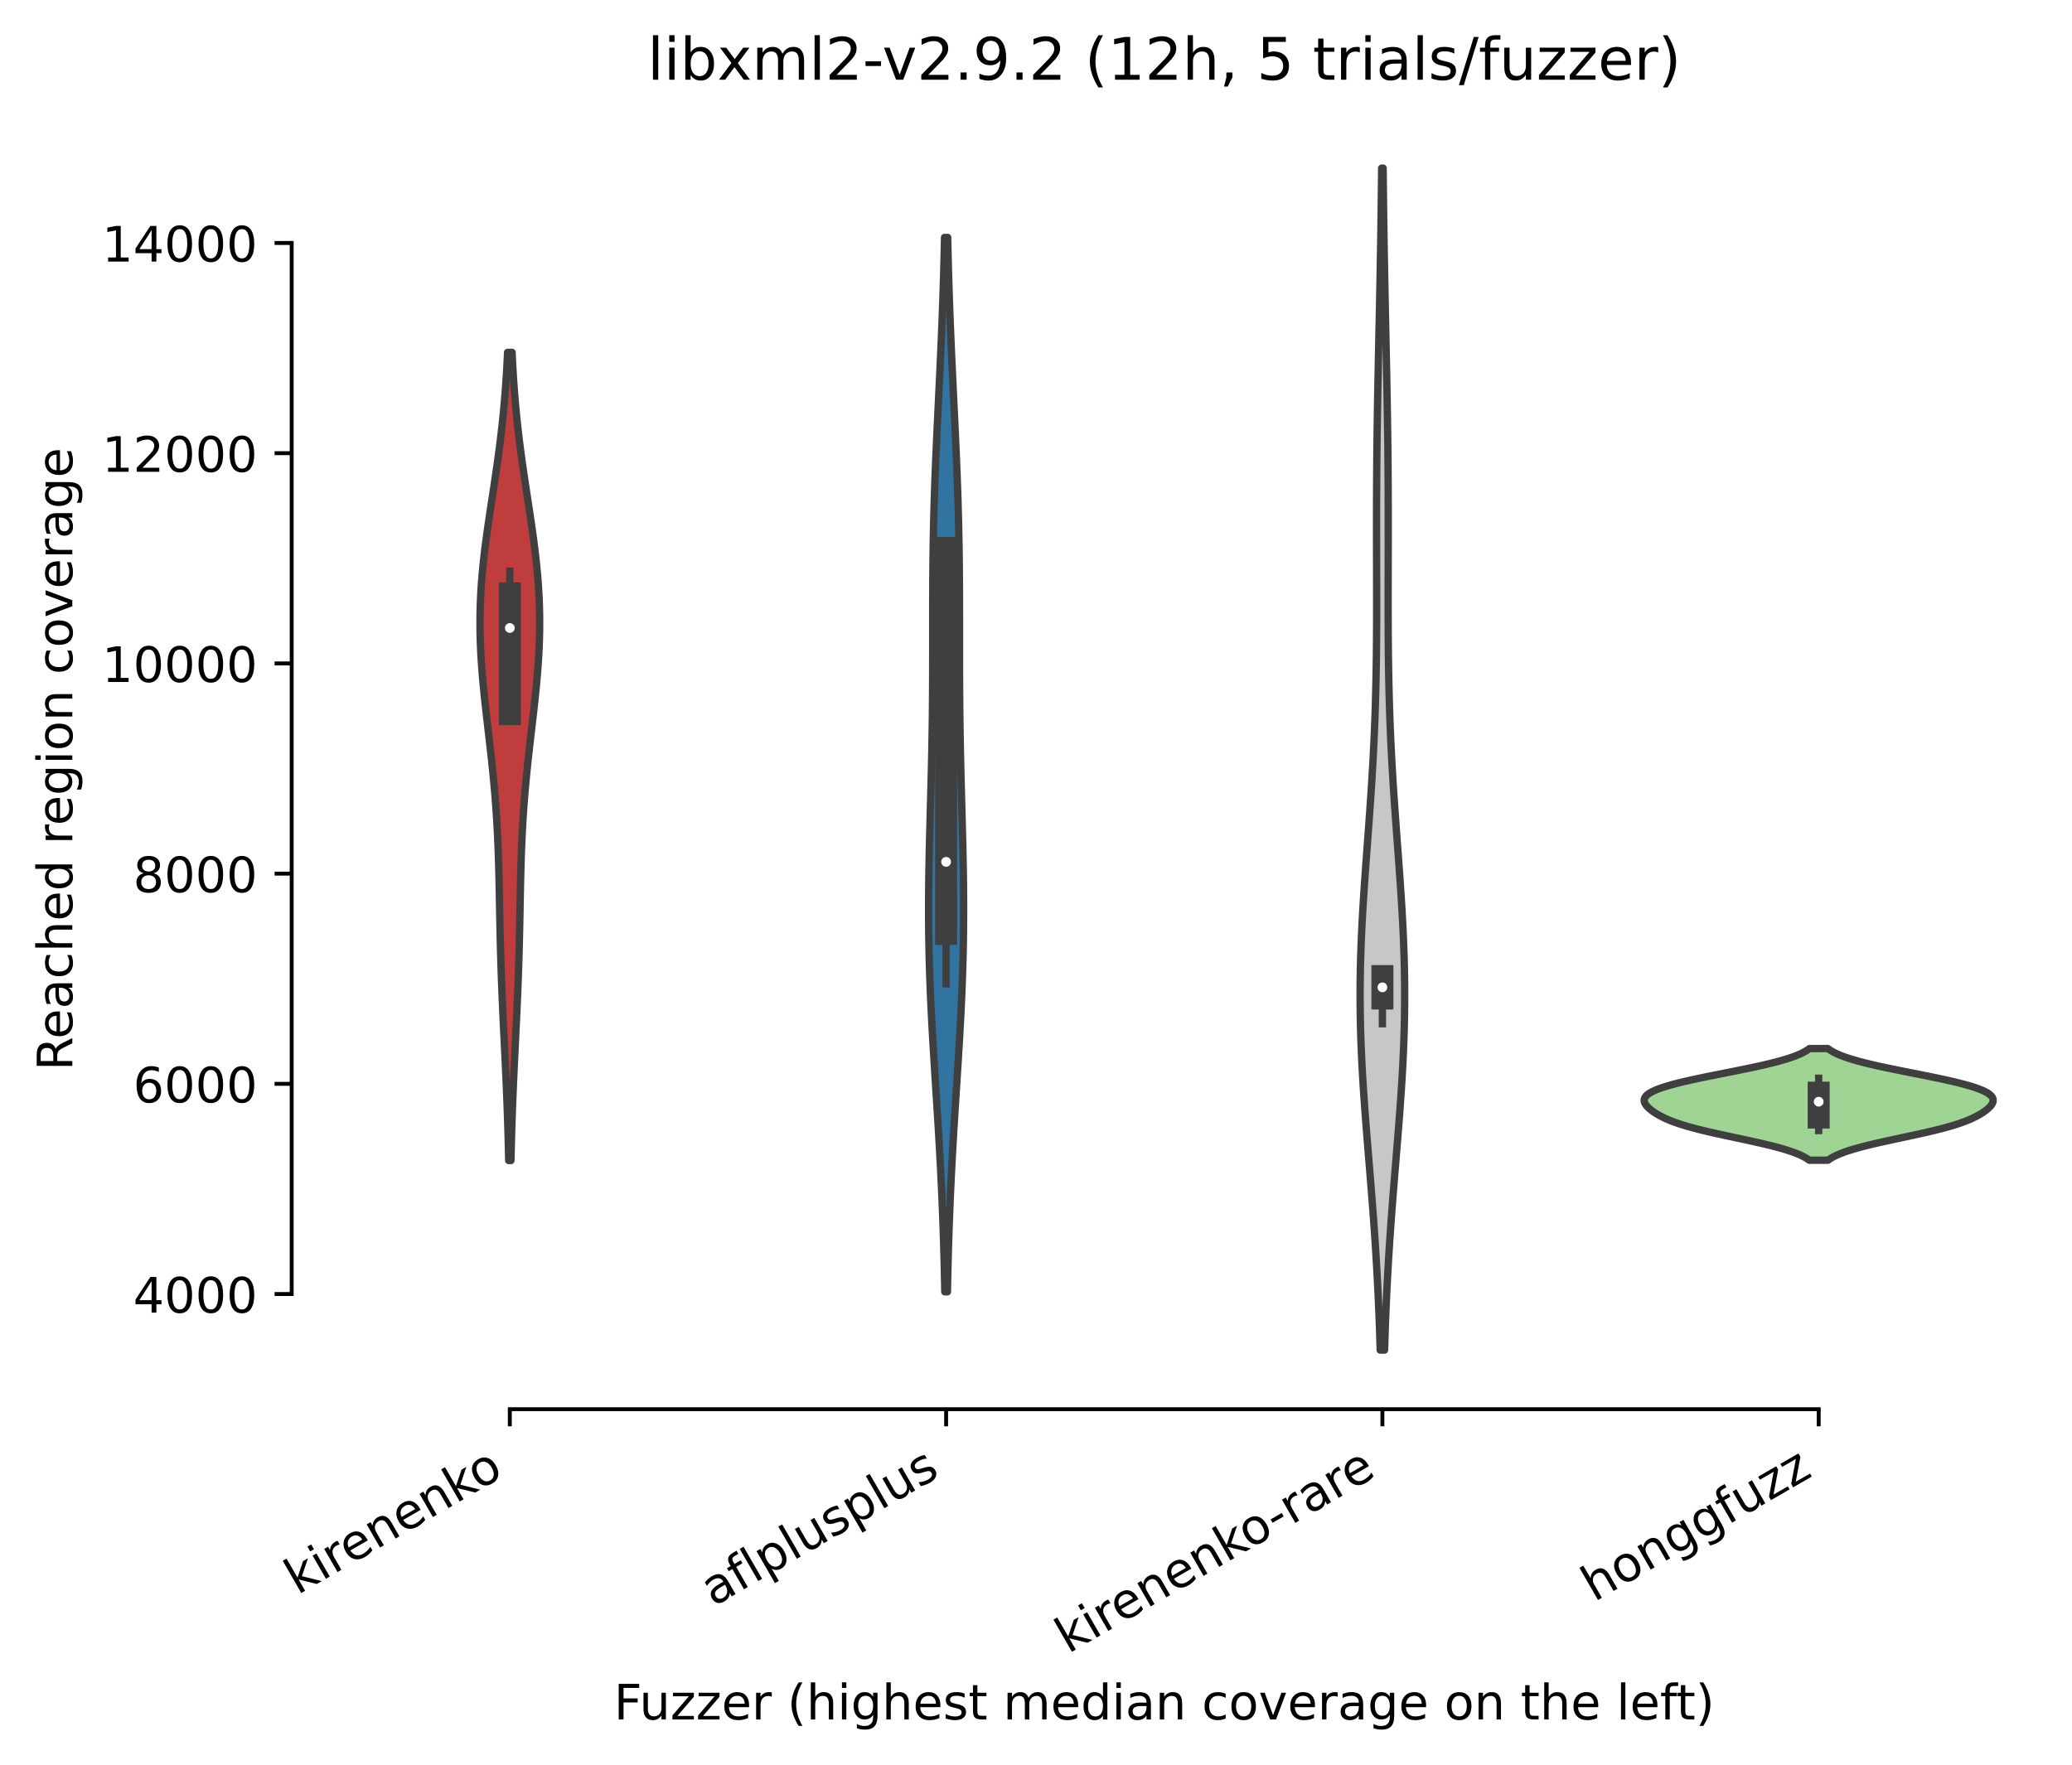 <?xml version="1.0" encoding="utf-8" standalone="no"?>
<!DOCTYPE svg PUBLIC "-//W3C//DTD SVG 1.1//EN"
  "http://www.w3.org/Graphics/SVG/1.1/DTD/svg11.dtd">
<!-- Created with matplotlib (https://matplotlib.org/) -->
<svg height="361.218pt" version="1.1" viewBox="0 0 424.011 361.218" width="424.011pt" xmlns="http://www.w3.org/2000/svg" xmlns:xlink="http://www.w3.org/1999/xlink">
 <defs>
  <style type="text/css">*{stroke-linecap:butt;stroke-linejoin:round;}</style>
 </defs>
 <g id="figure_1">
  <g id="patch_1">
   <path d="M 0 361.218 
L 424.011 361.218 
L 424.011 0 
L 0 0 
z
" style="fill:#ffffff;"/>
  </g>
  <g id="axes_1">
   <g id="patch_2">
    <path d="M 59.691 288.43 
L 416.811 288.43 
L 416.811 22.318 
L 59.691 22.318 
z
" style="fill:#ffffff;"/>
   </g>
   <g id="PolyCollection_1">
    <defs>
     <path d="M 104.562 -123.687 
L 104.099 -123.687 
L 104.063 -125.357 
L 104.022 -127.028 
L 103.977 -128.699 
L 103.928 -130.37 
L 103.874 -132.041 
L 103.817 -133.712 
L 103.755 -135.382 
L 103.689 -137.053 
L 103.619 -138.724 
L 103.546 -140.395 
L 103.47 -142.066 
L 103.392 -143.736 
L 103.312 -145.407 
L 103.231 -147.078 
L 103.149 -148.749 
L 103.068 -150.42 
L 102.988 -152.091 
L 102.91 -153.761 
L 102.834 -155.432 
L 102.761 -157.103 
L 102.693 -158.774 
L 102.628 -160.445 
L 102.568 -162.116 
L 102.513 -163.786 
L 102.462 -165.457 
L 102.416 -167.128 
L 102.374 -168.799 
L 102.336 -170.47 
L 102.301 -172.14 
L 102.269 -173.811 
L 102.237 -175.482 
L 102.206 -177.153 
L 102.173 -178.824 
L 102.138 -180.495 
L 102.099 -182.165 
L 102.055 -183.836 
L 102.005 -185.507 
L 101.946 -187.178 
L 101.879 -188.849 
L 101.802 -190.52 
L 101.715 -192.19 
L 101.616 -193.861 
L 101.505 -195.532 
L 101.382 -197.203 
L 101.247 -198.874 
L 101.101 -200.544 
L 100.944 -202.215 
L 100.777 -203.886 
L 100.601 -205.557 
L 100.418 -207.228 
L 100.229 -208.899 
L 100.037 -210.569 
L 99.843 -212.24 
L 99.649 -213.911 
L 99.458 -215.582 
L 99.272 -217.253 
L 99.094 -218.924 
L 98.927 -220.594 
L 98.772 -222.265 
L 98.632 -223.936 
L 98.51 -225.607 
L 98.407 -227.278 
L 98.325 -228.948 
L 98.266 -230.619 
L 98.232 -232.29 
L 98.222 -233.961 
L 98.238 -235.632 
L 98.279 -237.303 
L 98.347 -238.973 
L 98.439 -240.644 
L 98.556 -242.315 
L 98.696 -243.986 
L 98.858 -245.657 
L 99.039 -247.328 
L 99.239 -248.998 
L 99.453 -250.669 
L 99.681 -252.34 
L 99.919 -254.011 
L 100.165 -255.682 
L 100.417 -257.352 
L 100.671 -259.023 
L 100.925 -260.694 
L 101.177 -262.365 
L 101.425 -264.036 
L 101.667 -265.707 
L 101.901 -267.377 
L 102.126 -269.048 
L 102.34 -270.719 
L 102.542 -272.39 
L 102.732 -274.061 
L 102.909 -275.731 
L 103.073 -277.402 
L 103.224 -279.073 
L 103.362 -280.744 
L 103.487 -282.415 
L 103.599 -284.086 
L 103.7 -285.756 
L 103.79 -287.427 
L 103.87 -289.098 
L 104.792 -289.098 
L 104.792 -289.098 
L 104.871 -287.427 
L 104.961 -285.756 
L 105.062 -284.086 
L 105.175 -282.415 
L 105.3 -280.744 
L 105.437 -279.073 
L 105.588 -277.402 
L 105.752 -275.731 
L 105.929 -274.061 
L 106.119 -272.39 
L 106.321 -270.719 
L 106.535 -269.048 
L 106.76 -267.377 
L 106.994 -265.707 
L 107.236 -264.036 
L 107.484 -262.365 
L 107.736 -260.694 
L 107.991 -259.023 
L 108.245 -257.352 
L 108.496 -255.682 
L 108.742 -254.011 
L 108.98 -252.34 
L 109.208 -250.669 
L 109.423 -248.998 
L 109.622 -247.328 
L 109.803 -245.657 
L 109.965 -243.986 
L 110.105 -242.315 
L 110.222 -240.644 
L 110.315 -238.973 
L 110.382 -237.303 
L 110.424 -235.632 
L 110.439 -233.961 
L 110.43 -232.29 
L 110.395 -230.619 
L 110.336 -228.948 
L 110.254 -227.278 
L 110.151 -225.607 
L 110.029 -223.936 
L 109.889 -222.265 
L 109.735 -220.594 
L 109.567 -218.924 
L 109.389 -217.253 
L 109.204 -215.582 
L 109.013 -213.911 
L 108.819 -212.24 
L 108.624 -210.569 
L 108.432 -208.899 
L 108.243 -207.228 
L 108.06 -205.557 
L 107.884 -203.886 
L 107.717 -202.215 
L 107.56 -200.544 
L 107.414 -198.874 
L 107.279 -197.203 
L 107.157 -195.532 
L 107.046 -193.861 
L 106.947 -192.19 
L 106.859 -190.52 
L 106.782 -188.849 
L 106.715 -187.178 
L 106.657 -185.507 
L 106.606 -183.836 
L 106.562 -182.165 
L 106.523 -180.495 
L 106.488 -178.824 
L 106.456 -177.153 
L 106.424 -175.482 
L 106.393 -173.811 
L 106.36 -172.14 
L 106.325 -170.47 
L 106.287 -168.799 
L 106.245 -167.128 
L 106.199 -165.457 
L 106.148 -163.786 
L 106.093 -162.116 
L 106.033 -160.445 
L 105.969 -158.774 
L 105.9 -157.103 
L 105.827 -155.432 
L 105.752 -153.761 
L 105.673 -152.091 
L 105.593 -150.42 
L 105.512 -148.749 
L 105.431 -147.078 
L 105.35 -145.407 
L 105.27 -143.736 
L 105.191 -142.066 
L 105.115 -140.395 
L 105.042 -138.724 
L 104.973 -137.053 
L 104.907 -135.382 
L 104.845 -133.712 
L 104.787 -132.041 
L 104.733 -130.37 
L 104.684 -128.699 
L 104.639 -127.028 
L 104.599 -125.357 
L 104.562 -123.687 
z
" id="m1c84ab64e0" style="stroke:#3f3f3f;stroke-width:1.5;"/>
    </defs>
    <g clip-path="url(#pfb74b20926)">
     <use style="fill:#c03d3e;stroke:#3f3f3f;stroke-width:1.5;" x="0" xlink:href="#m1c84ab64e0" y="361.218"/>
    </g>
   </g>
   <g id="PolyCollection_2">
    <defs>
     <path d="M 193.881 -96.808 
L 193.34 -96.808 
L 193.297 -98.988 
L 193.249 -101.168 
L 193.195 -103.348 
L 193.135 -105.528 
L 193.069 -107.708 
L 192.997 -109.888 
L 192.918 -112.068 
L 192.832 -114.248 
L 192.74 -116.428 
L 192.641 -118.607 
L 192.535 -120.787 
L 192.424 -122.967 
L 192.306 -125.147 
L 192.183 -127.327 
L 192.055 -129.507 
L 191.923 -131.687 
L 191.788 -133.867 
L 191.65 -136.047 
L 191.511 -138.227 
L 191.372 -140.407 
L 191.234 -142.587 
L 191.098 -144.767 
L 190.966 -146.946 
L 190.838 -149.126 
L 190.716 -151.306 
L 190.601 -153.486 
L 190.495 -155.666 
L 190.397 -157.846 
L 190.31 -160.026 
L 190.234 -162.206 
L 190.169 -164.386 
L 190.116 -166.566 
L 190.075 -168.746 
L 190.046 -170.926 
L 190.03 -173.105 
L 190.025 -175.285 
L 190.031 -177.465 
L 190.048 -179.645 
L 190.075 -181.825 
L 190.11 -184.005 
L 190.152 -186.185 
L 190.2 -188.365 
L 190.253 -190.545 
L 190.31 -192.725 
L 190.368 -194.905 
L 190.427 -197.085 
L 190.485 -199.265 
L 190.542 -201.444 
L 190.596 -203.624 
L 190.646 -205.804 
L 190.691 -207.984 
L 190.731 -210.164 
L 190.766 -212.344 
L 190.795 -214.524 
L 190.818 -216.704 
L 190.836 -218.884 
L 190.849 -221.064 
L 190.857 -223.244 
L 190.862 -225.424 
L 190.864 -227.603 
L 190.865 -229.783 
L 190.864 -231.963 
L 190.864 -234.143 
L 190.866 -236.323 
L 190.87 -238.503 
L 190.878 -240.683 
L 190.89 -242.863 
L 190.908 -245.043 
L 190.932 -247.223 
L 190.963 -249.403 
L 191.002 -251.583 
L 191.047 -253.763 
L 191.101 -255.942 
L 191.162 -258.122 
L 191.231 -260.302 
L 191.306 -262.482 
L 191.388 -264.662 
L 191.476 -266.842 
L 191.569 -269.022 
L 191.666 -271.202 
L 191.767 -273.382 
L 191.87 -275.562 
L 191.974 -277.742 
L 192.079 -279.922 
L 192.184 -282.101 
L 192.288 -284.281 
L 192.39 -286.461 
L 192.489 -288.641 
L 192.585 -290.821 
L 192.677 -293.001 
L 192.765 -295.181 
L 192.848 -297.361 
L 192.926 -299.541 
L 193 -301.721 
L 193.067 -303.901 
L 193.13 -306.081 
L 193.187 -308.261 
L 193.24 -310.44 
L 193.287 -312.62 
L 193.934 -312.62 
L 193.934 -312.62 
L 193.982 -310.44 
L 194.034 -308.261 
L 194.091 -306.081 
L 194.154 -303.901 
L 194.222 -301.721 
L 194.295 -299.541 
L 194.373 -297.361 
L 194.456 -295.181 
L 194.544 -293.001 
L 194.636 -290.821 
L 194.732 -288.641 
L 194.831 -286.461 
L 194.933 -284.281 
L 195.037 -282.101 
L 195.142 -279.922 
L 195.247 -277.742 
L 195.352 -275.562 
L 195.455 -273.382 
L 195.555 -271.202 
L 195.652 -269.022 
L 195.745 -266.842 
L 195.833 -264.662 
L 195.915 -262.482 
L 195.991 -260.302 
L 196.059 -258.122 
L 196.12 -255.942 
L 196.174 -253.763 
L 196.22 -251.583 
L 196.258 -249.403 
L 196.289 -247.223 
L 196.313 -245.043 
L 196.331 -242.863 
L 196.344 -240.683 
L 196.351 -238.503 
L 196.356 -236.323 
L 196.357 -234.143 
L 196.357 -231.963 
L 196.357 -229.783 
L 196.357 -227.603 
L 196.359 -225.424 
L 196.364 -223.244 
L 196.372 -221.064 
L 196.385 -218.884 
L 196.403 -216.704 
L 196.426 -214.524 
L 196.455 -212.344 
L 196.49 -210.164 
L 196.53 -207.984 
L 196.576 -205.804 
L 196.625 -203.624 
L 196.679 -201.444 
L 196.736 -199.265 
L 196.794 -197.085 
L 196.853 -194.905 
L 196.912 -192.725 
L 196.968 -190.545 
L 197.021 -188.365 
L 197.069 -186.185 
L 197.112 -184.005 
L 197.147 -181.825 
L 197.173 -179.645 
L 197.19 -177.465 
L 197.196 -175.285 
L 197.191 -173.105 
L 197.175 -170.926 
L 197.146 -168.746 
L 197.106 -166.566 
L 197.053 -164.386 
L 196.988 -162.206 
L 196.911 -160.026 
L 196.824 -157.846 
L 196.727 -155.666 
L 196.62 -153.486 
L 196.505 -151.306 
L 196.383 -149.126 
L 196.255 -146.946 
L 196.123 -144.767 
L 195.987 -142.587 
L 195.849 -140.407 
L 195.71 -138.227 
L 195.571 -136.047 
L 195.433 -133.867 
L 195.298 -131.687 
L 195.166 -129.507 
L 195.038 -127.327 
L 194.915 -125.147 
L 194.798 -122.967 
L 194.686 -120.787 
L 194.58 -118.607 
L 194.481 -116.428 
L 194.389 -114.248 
L 194.303 -112.068 
L 194.224 -109.888 
L 194.152 -107.708 
L 194.086 -105.528 
L 194.026 -103.348 
L 193.972 -101.168 
L 193.924 -98.988 
L 193.881 -96.808 
z
" id="md730120c28" style="stroke:#3f3f3f;stroke-width:1.5;"/>
    </defs>
    <g clip-path="url(#pfb74b20926)">
     <use style="fill:#3274a1;stroke:#3f3f3f;stroke-width:1.5;" x="0" xlink:href="#md730120c28" y="361.218"/>
    </g>
   </g>
   <g id="PolyCollection_3">
    <defs>
     <path d="M 283.338 -84.884 
L 282.444 -84.884 
L 282.369 -87.327 
L 282.286 -89.771 
L 282.192 -92.215 
L 282.089 -94.658 
L 281.975 -97.102 
L 281.85 -99.546 
L 281.715 -101.989 
L 281.569 -104.433 
L 281.413 -106.876 
L 281.247 -109.32 
L 281.072 -111.764 
L 280.889 -114.207 
L 280.699 -116.651 
L 280.504 -119.095 
L 280.305 -121.538 
L 280.104 -123.982 
L 279.904 -126.426 
L 279.706 -128.869 
L 279.513 -131.313 
L 279.326 -133.756 
L 279.15 -136.2 
L 278.985 -138.644 
L 278.835 -141.087 
L 278.701 -143.531 
L 278.585 -145.975 
L 278.489 -148.418 
L 278.414 -150.862 
L 278.362 -153.306 
L 278.333 -155.749 
L 278.328 -158.193 
L 278.346 -160.636 
L 278.388 -163.08 
L 278.451 -165.524 
L 278.536 -167.967 
L 278.641 -170.411 
L 278.763 -172.855 
L 278.901 -175.298 
L 279.053 -177.742 
L 279.216 -180.186 
L 279.387 -182.629 
L 279.564 -185.073 
L 279.745 -187.516 
L 279.927 -189.96 
L 280.107 -192.404 
L 280.283 -194.847 
L 280.454 -197.291 
L 280.617 -199.735 
L 280.771 -202.178 
L 280.914 -204.622 
L 281.046 -207.066 
L 281.166 -209.509 
L 281.273 -211.953 
L 281.367 -214.396 
L 281.448 -216.84 
L 281.517 -219.284 
L 281.574 -221.727 
L 281.62 -224.171 
L 281.655 -226.615 
L 281.681 -229.058 
L 281.699 -231.502 
L 281.71 -233.946 
L 281.715 -236.389 
L 281.715 -238.833 
L 281.713 -241.276 
L 281.708 -243.72 
L 281.703 -246.164 
L 281.697 -248.607 
L 281.694 -251.051 
L 281.692 -253.495 
L 281.693 -255.938 
L 281.698 -258.382 
L 281.707 -260.826 
L 281.72 -263.269 
L 281.737 -265.713 
L 281.76 -268.156 
L 281.787 -270.6 
L 281.818 -273.044 
L 281.853 -275.487 
L 281.892 -277.931 
L 281.934 -280.375 
L 281.98 -282.818 
L 282.027 -285.262 
L 282.076 -287.706 
L 282.127 -290.149 
L 282.178 -292.593 
L 282.229 -295.036 
L 282.28 -297.48 
L 282.33 -299.924 
L 282.378 -302.367 
L 282.425 -304.811 
L 282.469 -307.255 
L 282.512 -309.698 
L 282.552 -312.142 
L 282.589 -314.586 
L 282.624 -317.029 
L 282.656 -319.473 
L 282.685 -321.916 
L 282.712 -324.36 
L 282.736 -326.804 
L 283.046 -326.804 
L 283.046 -326.804 
L 283.07 -324.36 
L 283.096 -321.916 
L 283.125 -319.473 
L 283.157 -317.029 
L 283.192 -314.586 
L 283.229 -312.142 
L 283.269 -309.698 
L 283.312 -307.255 
L 283.356 -304.811 
L 283.403 -302.367 
L 283.452 -299.924 
L 283.501 -297.48 
L 283.552 -295.036 
L 283.603 -292.593 
L 283.654 -290.149 
L 283.705 -287.706 
L 283.754 -285.262 
L 283.802 -282.818 
L 283.847 -280.375 
L 283.889 -277.931 
L 283.928 -275.487 
L 283.964 -273.044 
L 283.995 -270.6 
L 284.022 -268.156 
L 284.044 -265.713 
L 284.061 -263.269 
L 284.075 -260.826 
L 284.083 -258.382 
L 284.088 -255.938 
L 284.089 -253.495 
L 284.088 -251.051 
L 284.084 -248.607 
L 284.079 -246.164 
L 284.073 -243.72 
L 284.069 -241.276 
L 284.066 -238.833 
L 284.067 -236.389 
L 284.072 -233.946 
L 284.083 -231.502 
L 284.1 -229.058 
L 284.126 -226.615 
L 284.162 -224.171 
L 284.207 -221.727 
L 284.264 -219.284 
L 284.333 -216.84 
L 284.414 -214.396 
L 284.508 -211.953 
L 284.615 -209.509 
L 284.735 -207.066 
L 284.867 -204.622 
L 285.01 -202.178 
L 285.164 -199.735 
L 285.327 -197.291 
L 285.498 -194.847 
L 285.675 -192.404 
L 285.855 -189.96 
L 286.036 -187.516 
L 286.217 -185.073 
L 286.394 -182.629 
L 286.566 -180.186 
L 286.728 -177.742 
L 286.88 -175.298 
L 287.018 -172.855 
L 287.141 -170.411 
L 287.245 -167.967 
L 287.33 -165.524 
L 287.394 -163.08 
L 287.435 -160.636 
L 287.453 -158.193 
L 287.448 -155.749 
L 287.419 -153.306 
L 287.367 -150.862 
L 287.292 -148.418 
L 287.197 -145.975 
L 287.081 -143.531 
L 286.946 -141.087 
L 286.796 -138.644 
L 286.631 -136.2 
L 286.455 -133.756 
L 286.269 -131.313 
L 286.076 -128.869 
L 285.878 -126.426 
L 285.677 -123.982 
L 285.476 -121.538 
L 285.278 -119.095 
L 285.082 -116.651 
L 284.893 -114.207 
L 284.71 -111.764 
L 284.535 -109.32 
L 284.369 -106.876 
L 284.212 -104.433 
L 284.066 -101.989 
L 283.931 -99.546 
L 283.806 -97.102 
L 283.692 -94.658 
L 283.589 -92.215 
L 283.496 -89.771 
L 283.412 -87.327 
L 283.338 -84.884 
z
" id="m79fd794a35" style="stroke:#3f3f3f;stroke-width:1.5;"/>
    </defs>
    <g clip-path="url(#pfb74b20926)">
     <use style="fill:#c7c7c7;stroke:#3f3f3f;stroke-width:1.5;" x="0" xlink:href="#m79fd794a35" y="361.218"/>
    </g>
   </g>
   <g id="PolyCollection_4">
    <defs>
     <path d="M 374.082 -123.743 
L 370.259 -123.743 
L 369.935 -123.974 
L 369.569 -124.204 
L 369.16 -124.435 
L 368.704 -124.666 
L 368.199 -124.897 
L 367.644 -125.128 
L 367.037 -125.359 
L 366.379 -125.59 
L 365.668 -125.821 
L 364.906 -126.052 
L 364.094 -126.283 
L 363.234 -126.514 
L 362.329 -126.745 
L 361.383 -126.976 
L 360.4 -127.207 
L 359.386 -127.437 
L 358.346 -127.668 
L 357.286 -127.899 
L 356.212 -128.13 
L 355.132 -128.361 
L 354.052 -128.592 
L 352.979 -128.823 
L 351.92 -129.054 
L 350.881 -129.285 
L 349.867 -129.516 
L 348.884 -129.747 
L 347.936 -129.978 
L 347.027 -130.209 
L 346.16 -130.44 
L 345.337 -130.671 
L 344.559 -130.901 
L 343.826 -131.132 
L 343.139 -131.363 
L 342.495 -131.594 
L 341.894 -131.825 
L 341.333 -132.056 
L 340.81 -132.287 
L 340.323 -132.518 
L 339.869 -132.749 
L 339.445 -132.98 
L 339.05 -133.211 
L 338.682 -133.442 
L 338.339 -133.673 
L 338.021 -133.904 
L 337.728 -134.135 
L 337.46 -134.365 
L 337.219 -134.596 
L 337.006 -134.827 
L 336.823 -135.058 
L 336.674 -135.289 
L 336.561 -135.52 
L 336.488 -135.751 
L 336.459 -135.982 
L 336.476 -136.213 
L 336.545 -136.444 
L 336.668 -136.675 
L 336.848 -136.906 
L 337.088 -137.137 
L 337.39 -137.368 
L 337.757 -137.598 
L 338.189 -137.829 
L 338.687 -138.06 
L 339.252 -138.291 
L 339.882 -138.522 
L 340.576 -138.753 
L 341.333 -138.984 
L 342.15 -139.215 
L 343.023 -139.446 
L 343.949 -139.677 
L 344.924 -139.908 
L 345.943 -140.139 
L 347.001 -140.37 
L 348.092 -140.601 
L 349.209 -140.832 
L 350.348 -141.062 
L 351.501 -141.293 
L 352.663 -141.524 
L 353.825 -141.755 
L 354.982 -141.986 
L 356.128 -142.217 
L 357.255 -142.448 
L 358.359 -142.679 
L 359.433 -142.91 
L 360.472 -143.141 
L 361.473 -143.372 
L 362.43 -143.603 
L 363.341 -143.834 
L 364.203 -144.065 
L 365.013 -144.296 
L 365.771 -144.526 
L 366.476 -144.757 
L 367.127 -144.988 
L 367.725 -145.219 
L 368.272 -145.45 
L 368.768 -145.681 
L 369.216 -145.912 
L 369.619 -146.143 
L 369.977 -146.374 
L 370.295 -146.605 
L 374.046 -146.605 
L 374.046 -146.605 
L 374.364 -146.374 
L 374.723 -146.143 
L 375.125 -145.912 
L 375.573 -145.681 
L 376.069 -145.45 
L 376.616 -145.219 
L 377.214 -144.988 
L 377.866 -144.757 
L 378.57 -144.526 
L 379.328 -144.296 
L 380.139 -144.065 
L 381 -143.834 
L 381.911 -143.603 
L 382.869 -143.372 
L 383.869 -143.141 
L 384.909 -142.91 
L 385.983 -142.679 
L 387.086 -142.448 
L 388.214 -142.217 
L 389.359 -141.986 
L 390.516 -141.755 
L 391.679 -141.524 
L 392.84 -141.293 
L 393.993 -141.062 
L 395.132 -140.832 
L 396.25 -140.601 
L 397.341 -140.37 
L 398.398 -140.139 
L 399.417 -139.908 
L 400.392 -139.677 
L 401.318 -139.446 
L 402.192 -139.215 
L 403.008 -138.984 
L 403.765 -138.753 
L 404.459 -138.522 
L 405.089 -138.291 
L 405.654 -138.06 
L 406.152 -137.829 
L 406.585 -137.598 
L 406.951 -137.368 
L 407.254 -137.137 
L 407.494 -136.906 
L 407.674 -136.675 
L 407.796 -136.444 
L 407.865 -136.213 
L 407.883 -135.982 
L 407.853 -135.751 
L 407.78 -135.52 
L 407.668 -135.289 
L 407.518 -135.058 
L 407.336 -134.827 
L 407.123 -134.596 
L 406.881 -134.365 
L 406.613 -134.135 
L 406.32 -133.904 
L 406.002 -133.673 
L 405.659 -133.442 
L 405.291 -133.211 
L 404.896 -132.98 
L 404.472 -132.749 
L 404.018 -132.518 
L 403.531 -132.287 
L 403.008 -132.056 
L 402.447 -131.825 
L 401.846 -131.594 
L 401.203 -131.363 
L 400.515 -131.132 
L 399.782 -130.901 
L 399.004 -130.671 
L 398.181 -130.44 
L 397.314 -130.209 
L 396.405 -129.978 
L 395.458 -129.747 
L 394.475 -129.516 
L 393.461 -129.285 
L 392.421 -129.054 
L 391.362 -128.823 
L 390.289 -128.592 
L 389.209 -128.361 
L 388.129 -128.13 
L 387.056 -127.899 
L 385.995 -127.668 
L 384.955 -127.437 
L 383.941 -127.207 
L 382.958 -126.976 
L 382.012 -126.745 
L 381.107 -126.514 
L 380.248 -126.283 
L 379.435 -126.052 
L 378.673 -125.821 
L 377.962 -125.59 
L 377.304 -125.359 
L 376.697 -125.128 
L 376.142 -124.897 
L 375.638 -124.666 
L 375.182 -124.435 
L 374.772 -124.204 
L 374.406 -123.974 
L 374.082 -123.743 
z
" id="m9ae4524531" style="stroke:#3f3f3f;stroke-width:1.5;"/>
    </defs>
    <g clip-path="url(#pfb74b20926)">
     <use style="fill:#9fd495;stroke:#3f3f3f;stroke-width:1.5;" x="0" xlink:href="#m9ae4524531" y="361.218"/>
    </g>
   </g>
   <g id="matplotlib.axis_1">
    <g id="xtick_1">
     <g id="line2d_1">
      <defs>
       <path d="M 0 0 
L 0 3.5 
" id="m62b1b80ed8" style="stroke:#000000;stroke-width:0.8;"/>
      </defs>
      <g>
       <use style="stroke:#000000;stroke-width:0.8;" x="104.331" xlink:href="#m62b1b80ed8" y="288.43"/>
      </g>
     </g>
     <g id="text_1">
      <!-- kirenenko -->
      <g transform="translate(60.87 326.502)rotate(-30)scale(0.1 -0.1)">
       <defs>
        <path d="M 9.078 75.984 
L 18.109 75.984 
L 18.109 31.109 
L 44.922 54.688 
L 56.391 54.688 
L 27.391 29.109 
L 57.625 0 
L 45.906 0 
L 18.109 26.703 
L 18.109 0 
L 9.078 0 
z
" id="DejaVuSans-107"/>
        <path d="M 9.422 54.688 
L 18.406 54.688 
L 18.406 0 
L 9.422 0 
z
M 9.422 75.984 
L 18.406 75.984 
L 18.406 64.594 
L 9.422 64.594 
z
" id="DejaVuSans-105"/>
        <path d="M 41.109 46.297 
Q 39.594 47.172 37.812 47.578 
Q 36.031 48 33.891 48 
Q 26.266 48 22.188 43.047 
Q 18.109 38.094 18.109 28.812 
L 18.109 0 
L 9.078 0 
L 9.078 54.688 
L 18.109 54.688 
L 18.109 46.188 
Q 20.953 51.172 25.484 53.578 
Q 30.031 56 36.531 56 
Q 37.453 56 38.578 55.875 
Q 39.703 55.766 41.062 55.516 
z
" id="DejaVuSans-114"/>
        <path d="M 56.203 29.594 
L 56.203 25.203 
L 14.891 25.203 
Q 15.484 15.922 20.484 11.062 
Q 25.484 6.203 34.422 6.203 
Q 39.594 6.203 44.453 7.469 
Q 49.312 8.734 54.109 11.281 
L 54.109 2.781 
Q 49.266 0.734 44.188 -0.344 
Q 39.109 -1.422 33.891 -1.422 
Q 20.797 -1.422 13.156 6.188 
Q 5.516 13.812 5.516 26.812 
Q 5.516 40.234 12.766 48.109 
Q 20.016 56 32.328 56 
Q 43.359 56 49.781 48.891 
Q 56.203 41.797 56.203 29.594 
z
M 47.219 32.234 
Q 47.125 39.594 43.094 43.984 
Q 39.062 48.391 32.422 48.391 
Q 24.906 48.391 20.391 44.141 
Q 15.875 39.891 15.188 32.172 
z
" id="DejaVuSans-101"/>
        <path d="M 54.891 33.016 
L 54.891 0 
L 45.906 0 
L 45.906 32.719 
Q 45.906 40.484 42.875 44.328 
Q 39.844 48.188 33.797 48.188 
Q 26.516 48.188 22.312 43.547 
Q 18.109 38.922 18.109 30.906 
L 18.109 0 
L 9.078 0 
L 9.078 54.688 
L 18.109 54.688 
L 18.109 46.188 
Q 21.344 51.125 25.703 53.562 
Q 30.078 56 35.797 56 
Q 45.219 56 50.047 50.172 
Q 54.891 44.344 54.891 33.016 
z
" id="DejaVuSans-110"/>
        <path d="M 30.609 48.391 
Q 23.391 48.391 19.188 42.75 
Q 14.984 37.109 14.984 27.297 
Q 14.984 17.484 19.156 11.844 
Q 23.344 6.203 30.609 6.203 
Q 37.797 6.203 41.984 11.859 
Q 46.188 17.531 46.188 27.297 
Q 46.188 37.016 41.984 42.703 
Q 37.797 48.391 30.609 48.391 
z
M 30.609 56 
Q 42.328 56 49.016 48.375 
Q 55.719 40.766 55.719 27.297 
Q 55.719 13.875 49.016 6.219 
Q 42.328 -1.422 30.609 -1.422 
Q 18.844 -1.422 12.172 6.219 
Q 5.516 13.875 5.516 27.297 
Q 5.516 40.766 12.172 48.375 
Q 18.844 56 30.609 56 
z
" id="DejaVuSans-111"/>
       </defs>
       <use xlink:href="#DejaVuSans-107"/>
       <use x="57.91" xlink:href="#DejaVuSans-105"/>
       <use x="85.693" xlink:href="#DejaVuSans-114"/>
       <use x="124.557" xlink:href="#DejaVuSans-101"/>
       <use x="186.08" xlink:href="#DejaVuSans-110"/>
       <use x="249.459" xlink:href="#DejaVuSans-101"/>
       <use x="310.982" xlink:href="#DejaVuSans-110"/>
       <use x="374.361" xlink:href="#DejaVuSans-107"/>
       <use x="428.646" xlink:href="#DejaVuSans-111"/>
      </g>
     </g>
    </g>
    <g id="xtick_2">
     <g id="line2d_2">
      <g>
       <use style="stroke:#000000;stroke-width:0.8;" x="193.611" xlink:href="#m62b1b80ed8" y="288.43"/>
      </g>
     </g>
     <g id="text_2">
      <!-- aflplusplus -->
      <g transform="translate(146.002 328.897)rotate(-30)scale(0.1 -0.1)">
       <defs>
        <path d="M 34.281 27.484 
Q 23.391 27.484 19.188 25 
Q 14.984 22.516 14.984 16.5 
Q 14.984 11.719 18.141 8.906 
Q 21.297 6.109 26.703 6.109 
Q 34.188 6.109 38.703 11.406 
Q 43.219 16.703 43.219 25.484 
L 43.219 27.484 
z
M 52.203 31.203 
L 52.203 0 
L 43.219 0 
L 43.219 8.297 
Q 40.141 3.328 35.547 0.953 
Q 30.953 -1.422 24.312 -1.422 
Q 15.922 -1.422 10.953 3.297 
Q 6 8.016 6 15.922 
Q 6 25.141 12.172 29.828 
Q 18.359 34.516 30.609 34.516 
L 43.219 34.516 
L 43.219 35.406 
Q 43.219 41.609 39.141 45 
Q 35.062 48.391 27.688 48.391 
Q 23 48.391 18.547 47.266 
Q 14.109 46.141 10.016 43.891 
L 10.016 52.203 
Q 14.938 54.109 19.578 55.047 
Q 24.219 56 28.609 56 
Q 40.484 56 46.344 49.844 
Q 52.203 43.703 52.203 31.203 
z
" id="DejaVuSans-97"/>
        <path d="M 37.109 75.984 
L 37.109 68.5 
L 28.516 68.5 
Q 23.688 68.5 21.797 66.547 
Q 19.922 64.594 19.922 59.516 
L 19.922 54.688 
L 34.719 54.688 
L 34.719 47.703 
L 19.922 47.703 
L 19.922 0 
L 10.891 0 
L 10.891 47.703 
L 2.297 47.703 
L 2.297 54.688 
L 10.891 54.688 
L 10.891 58.5 
Q 10.891 67.625 15.141 71.797 
Q 19.391 75.984 28.609 75.984 
z
" id="DejaVuSans-102"/>
        <path d="M 9.422 75.984 
L 18.406 75.984 
L 18.406 0 
L 9.422 0 
z
" id="DejaVuSans-108"/>
        <path d="M 18.109 8.203 
L 18.109 -20.797 
L 9.078 -20.797 
L 9.078 54.688 
L 18.109 54.688 
L 18.109 46.391 
Q 20.953 51.266 25.266 53.625 
Q 29.594 56 35.594 56 
Q 45.562 56 51.781 48.094 
Q 58.016 40.188 58.016 27.297 
Q 58.016 14.406 51.781 6.484 
Q 45.562 -1.422 35.594 -1.422 
Q 29.594 -1.422 25.266 0.953 
Q 20.953 3.328 18.109 8.203 
z
M 48.688 27.297 
Q 48.688 37.203 44.609 42.844 
Q 40.531 48.484 33.406 48.484 
Q 26.266 48.484 22.188 42.844 
Q 18.109 37.203 18.109 27.297 
Q 18.109 17.391 22.188 11.75 
Q 26.266 6.109 33.406 6.109 
Q 40.531 6.109 44.609 11.75 
Q 48.688 17.391 48.688 27.297 
z
" id="DejaVuSans-112"/>
        <path d="M 8.5 21.578 
L 8.5 54.688 
L 17.484 54.688 
L 17.484 21.922 
Q 17.484 14.156 20.5 10.266 
Q 23.531 6.391 29.594 6.391 
Q 36.859 6.391 41.078 11.031 
Q 45.312 15.672 45.312 23.688 
L 45.312 54.688 
L 54.297 54.688 
L 54.297 0 
L 45.312 0 
L 45.312 8.406 
Q 42.047 3.422 37.719 1 
Q 33.406 -1.422 27.688 -1.422 
Q 18.266 -1.422 13.375 4.438 
Q 8.5 10.297 8.5 21.578 
z
M 31.109 56 
z
" id="DejaVuSans-117"/>
        <path d="M 44.281 53.078 
L 44.281 44.578 
Q 40.484 46.531 36.375 47.5 
Q 32.281 48.484 27.875 48.484 
Q 21.188 48.484 17.844 46.438 
Q 14.5 44.391 14.5 40.281 
Q 14.5 37.156 16.891 35.375 
Q 19.281 33.594 26.516 31.984 
L 29.594 31.297 
Q 39.156 29.25 43.188 25.516 
Q 47.219 21.781 47.219 15.094 
Q 47.219 7.469 41.188 3.016 
Q 35.156 -1.422 24.609 -1.422 
Q 20.219 -1.422 15.453 -0.562 
Q 10.688 0.297 5.422 2 
L 5.422 11.281 
Q 10.406 8.688 15.234 7.391 
Q 20.062 6.109 24.812 6.109 
Q 31.156 6.109 34.562 8.281 
Q 37.984 10.453 37.984 14.406 
Q 37.984 18.062 35.516 20.016 
Q 33.062 21.969 24.703 23.781 
L 21.578 24.516 
Q 13.234 26.266 9.516 29.906 
Q 5.812 33.547 5.812 39.891 
Q 5.812 47.609 11.281 51.797 
Q 16.75 56 26.812 56 
Q 31.781 56 36.172 55.266 
Q 40.578 54.547 44.281 53.078 
z
" id="DejaVuSans-115"/>
       </defs>
       <use xlink:href="#DejaVuSans-97"/>
       <use x="61.279" xlink:href="#DejaVuSans-102"/>
       <use x="96.484" xlink:href="#DejaVuSans-108"/>
       <use x="124.268" xlink:href="#DejaVuSans-112"/>
       <use x="187.744" xlink:href="#DejaVuSans-108"/>
       <use x="215.527" xlink:href="#DejaVuSans-117"/>
       <use x="278.906" xlink:href="#DejaVuSans-115"/>
       <use x="331.006" xlink:href="#DejaVuSans-112"/>
       <use x="394.482" xlink:href="#DejaVuSans-108"/>
       <use x="422.266" xlink:href="#DejaVuSans-117"/>
       <use x="485.645" xlink:href="#DejaVuSans-115"/>
      </g>
     </g>
    </g>
    <g id="xtick_3">
     <g id="line2d_3">
      <g>
       <use style="stroke:#000000;stroke-width:0.8;" x="282.891" xlink:href="#m62b1b80ed8" y="288.43"/>
      </g>
     </g>
     <g id="text_3">
      <!-- kirenenko-rare -->
      <g transform="translate(218.582 338.539)rotate(-30)scale(0.1 -0.1)">
       <defs>
        <path d="M 4.891 31.391 
L 31.203 31.391 
L 31.203 23.391 
L 4.891 23.391 
z
" id="DejaVuSans-45"/>
       </defs>
       <use xlink:href="#DejaVuSans-107"/>
       <use x="57.91" xlink:href="#DejaVuSans-105"/>
       <use x="85.693" xlink:href="#DejaVuSans-114"/>
       <use x="124.557" xlink:href="#DejaVuSans-101"/>
       <use x="186.08" xlink:href="#DejaVuSans-110"/>
       <use x="249.459" xlink:href="#DejaVuSans-101"/>
       <use x="310.982" xlink:href="#DejaVuSans-110"/>
       <use x="374.361" xlink:href="#DejaVuSans-107"/>
       <use x="428.646" xlink:href="#DejaVuSans-111"/>
       <use x="491.703" xlink:href="#DejaVuSans-45"/>
       <use x="527.787" xlink:href="#DejaVuSans-114"/>
       <use x="568.9" xlink:href="#DejaVuSans-97"/>
       <use x="630.18" xlink:href="#DejaVuSans-114"/>
       <use x="669.043" xlink:href="#DejaVuSans-101"/>
      </g>
     </g>
    </g>
    <g id="xtick_4">
     <g id="line2d_4">
      <g>
       <use style="stroke:#000000;stroke-width:0.8;" x="372.171" xlink:href="#m62b1b80ed8" y="288.43"/>
      </g>
     </g>
     <g id="text_4">
      <!-- honggfuzz -->
      <g transform="translate(326.231 327.933)rotate(-30)scale(0.1 -0.1)">
       <defs>
        <path d="M 54.891 33.016 
L 54.891 0 
L 45.906 0 
L 45.906 32.719 
Q 45.906 40.484 42.875 44.328 
Q 39.844 48.188 33.797 48.188 
Q 26.516 48.188 22.312 43.547 
Q 18.109 38.922 18.109 30.906 
L 18.109 0 
L 9.078 0 
L 9.078 75.984 
L 18.109 75.984 
L 18.109 46.188 
Q 21.344 51.125 25.703 53.562 
Q 30.078 56 35.797 56 
Q 45.219 56 50.047 50.172 
Q 54.891 44.344 54.891 33.016 
z
" id="DejaVuSans-104"/>
        <path d="M 45.406 27.984 
Q 45.406 37.75 41.375 43.109 
Q 37.359 48.484 30.078 48.484 
Q 22.859 48.484 18.828 43.109 
Q 14.797 37.75 14.797 27.984 
Q 14.797 18.266 18.828 12.891 
Q 22.859 7.516 30.078 7.516 
Q 37.359 7.516 41.375 12.891 
Q 45.406 18.266 45.406 27.984 
z
M 54.391 6.781 
Q 54.391 -7.172 48.188 -13.984 
Q 42 -20.797 29.203 -20.797 
Q 24.469 -20.797 20.266 -20.094 
Q 16.062 -19.391 12.109 -17.922 
L 12.109 -9.188 
Q 16.062 -11.328 19.922 -12.344 
Q 23.781 -13.375 27.781 -13.375 
Q 36.625 -13.375 41.016 -8.766 
Q 45.406 -4.156 45.406 5.172 
L 45.406 9.625 
Q 42.625 4.781 38.281 2.391 
Q 33.938 0 27.875 0 
Q 17.828 0 11.672 7.656 
Q 5.516 15.328 5.516 27.984 
Q 5.516 40.672 11.672 48.328 
Q 17.828 56 27.875 56 
Q 33.938 56 38.281 53.609 
Q 42.625 51.219 45.406 46.391 
L 45.406 54.688 
L 54.391 54.688 
z
" id="DejaVuSans-103"/>
        <path d="M 5.516 54.688 
L 48.188 54.688 
L 48.188 46.484 
L 14.406 7.172 
L 48.188 7.172 
L 48.188 0 
L 4.297 0 
L 4.297 8.203 
L 38.094 47.516 
L 5.516 47.516 
z
" id="DejaVuSans-122"/>
       </defs>
       <use xlink:href="#DejaVuSans-104"/>
       <use x="63.379" xlink:href="#DejaVuSans-111"/>
       <use x="124.561" xlink:href="#DejaVuSans-110"/>
       <use x="187.939" xlink:href="#DejaVuSans-103"/>
       <use x="251.416" xlink:href="#DejaVuSans-103"/>
       <use x="314.893" xlink:href="#DejaVuSans-102"/>
       <use x="350.098" xlink:href="#DejaVuSans-117"/>
       <use x="413.477" xlink:href="#DejaVuSans-122"/>
       <use x="465.967" xlink:href="#DejaVuSans-122"/>
      </g>
     </g>
    </g>
    <g id="text_5">
     <!-- Fuzzer (highest median coverage on the left) -->
     <g transform="translate(125.633 351.938)scale(0.1 -0.1)">
      <defs>
       <path d="M 9.812 72.906 
L 51.703 72.906 
L 51.703 64.594 
L 19.672 64.594 
L 19.672 43.109 
L 48.578 43.109 
L 48.578 34.812 
L 19.672 34.812 
L 19.672 0 
L 9.812 0 
z
" id="DejaVuSans-70"/>
       <path id="DejaVuSans-32"/>
       <path d="M 31 75.875 
Q 24.469 64.656 21.281 53.656 
Q 18.109 42.672 18.109 31.391 
Q 18.109 20.125 21.312 9.062 
Q 24.516 -2 31 -13.188 
L 23.188 -13.188 
Q 15.875 -1.703 12.234 9.375 
Q 8.594 20.453 8.594 31.391 
Q 8.594 42.281 12.203 53.312 
Q 15.828 64.359 23.188 75.875 
z
" id="DejaVuSans-40"/>
       <path d="M 18.312 70.219 
L 18.312 54.688 
L 36.812 54.688 
L 36.812 47.703 
L 18.312 47.703 
L 18.312 18.016 
Q 18.312 11.328 20.141 9.422 
Q 21.969 7.516 27.594 7.516 
L 36.812 7.516 
L 36.812 0 
L 27.594 0 
Q 17.188 0 13.234 3.875 
Q 9.281 7.766 9.281 18.016 
L 9.281 47.703 
L 2.688 47.703 
L 2.688 54.688 
L 9.281 54.688 
L 9.281 70.219 
z
" id="DejaVuSans-116"/>
       <path d="M 52 44.188 
Q 55.375 50.25 60.062 53.125 
Q 64.75 56 71.094 56 
Q 79.641 56 84.281 50.016 
Q 88.922 44.047 88.922 33.016 
L 88.922 0 
L 79.891 0 
L 79.891 32.719 
Q 79.891 40.578 77.094 44.375 
Q 74.312 48.188 68.609 48.188 
Q 61.625 48.188 57.562 43.547 
Q 53.516 38.922 53.516 30.906 
L 53.516 0 
L 44.484 0 
L 44.484 32.719 
Q 44.484 40.625 41.703 44.406 
Q 38.922 48.188 33.109 48.188 
Q 26.219 48.188 22.156 43.531 
Q 18.109 38.875 18.109 30.906 
L 18.109 0 
L 9.078 0 
L 9.078 54.688 
L 18.109 54.688 
L 18.109 46.188 
Q 21.188 51.219 25.484 53.609 
Q 29.781 56 35.688 56 
Q 41.656 56 45.828 52.969 
Q 50 49.953 52 44.188 
z
" id="DejaVuSans-109"/>
       <path d="M 45.406 46.391 
L 45.406 75.984 
L 54.391 75.984 
L 54.391 0 
L 45.406 0 
L 45.406 8.203 
Q 42.578 3.328 38.25 0.953 
Q 33.938 -1.422 27.875 -1.422 
Q 17.969 -1.422 11.734 6.484 
Q 5.516 14.406 5.516 27.297 
Q 5.516 40.188 11.734 48.094 
Q 17.969 56 27.875 56 
Q 33.938 56 38.25 53.625 
Q 42.578 51.266 45.406 46.391 
z
M 14.797 27.297 
Q 14.797 17.391 18.875 11.75 
Q 22.953 6.109 30.078 6.109 
Q 37.203 6.109 41.297 11.75 
Q 45.406 17.391 45.406 27.297 
Q 45.406 37.203 41.297 42.844 
Q 37.203 48.484 30.078 48.484 
Q 22.953 48.484 18.875 42.844 
Q 14.797 37.203 14.797 27.297 
z
" id="DejaVuSans-100"/>
       <path d="M 48.781 52.594 
L 48.781 44.188 
Q 44.969 46.297 41.141 47.344 
Q 37.312 48.391 33.406 48.391 
Q 24.656 48.391 19.812 42.844 
Q 14.984 37.312 14.984 27.297 
Q 14.984 17.281 19.812 11.734 
Q 24.656 6.203 33.406 6.203 
Q 37.312 6.203 41.141 7.25 
Q 44.969 8.297 48.781 10.406 
L 48.781 2.094 
Q 45.016 0.344 40.984 -0.531 
Q 36.969 -1.422 32.422 -1.422 
Q 20.062 -1.422 12.781 6.344 
Q 5.516 14.109 5.516 27.297 
Q 5.516 40.672 12.859 48.328 
Q 20.219 56 33.016 56 
Q 37.156 56 41.109 55.141 
Q 45.062 54.297 48.781 52.594 
z
" id="DejaVuSans-99"/>
       <path d="M 2.984 54.688 
L 12.5 54.688 
L 29.594 8.797 
L 46.688 54.688 
L 56.203 54.688 
L 35.688 0 
L 23.484 0 
z
" id="DejaVuSans-118"/>
       <path d="M 8.016 75.875 
L 15.828 75.875 
Q 23.141 64.359 26.781 53.312 
Q 30.422 42.281 30.422 31.391 
Q 30.422 20.453 26.781 9.375 
Q 23.141 -1.703 15.828 -13.188 
L 8.016 -13.188 
Q 14.5 -2 17.703 9.062 
Q 20.906 20.125 20.906 31.391 
Q 20.906 42.672 17.703 53.656 
Q 14.5 64.656 8.016 75.875 
z
" id="DejaVuSans-41"/>
      </defs>
      <use xlink:href="#DejaVuSans-70"/>
      <use x="52.02" xlink:href="#DejaVuSans-117"/>
      <use x="115.398" xlink:href="#DejaVuSans-122"/>
      <use x="167.889" xlink:href="#DejaVuSans-122"/>
      <use x="220.379" xlink:href="#DejaVuSans-101"/>
      <use x="281.902" xlink:href="#DejaVuSans-114"/>
      <use x="323.016" xlink:href="#DejaVuSans-32"/>
      <use x="354.803" xlink:href="#DejaVuSans-40"/>
      <use x="393.816" xlink:href="#DejaVuSans-104"/>
      <use x="457.195" xlink:href="#DejaVuSans-105"/>
      <use x="484.979" xlink:href="#DejaVuSans-103"/>
      <use x="548.455" xlink:href="#DejaVuSans-104"/>
      <use x="611.834" xlink:href="#DejaVuSans-101"/>
      <use x="673.357" xlink:href="#DejaVuSans-115"/>
      <use x="725.457" xlink:href="#DejaVuSans-116"/>
      <use x="764.666" xlink:href="#DejaVuSans-32"/>
      <use x="796.453" xlink:href="#DejaVuSans-109"/>
      <use x="893.865" xlink:href="#DejaVuSans-101"/>
      <use x="955.389" xlink:href="#DejaVuSans-100"/>
      <use x="1018.865" xlink:href="#DejaVuSans-105"/>
      <use x="1046.648" xlink:href="#DejaVuSans-97"/>
      <use x="1107.928" xlink:href="#DejaVuSans-110"/>
      <use x="1171.307" xlink:href="#DejaVuSans-32"/>
      <use x="1203.094" xlink:href="#DejaVuSans-99"/>
      <use x="1258.074" xlink:href="#DejaVuSans-111"/>
      <use x="1319.256" xlink:href="#DejaVuSans-118"/>
      <use x="1378.436" xlink:href="#DejaVuSans-101"/>
      <use x="1439.959" xlink:href="#DejaVuSans-114"/>
      <use x="1481.072" xlink:href="#DejaVuSans-97"/>
      <use x="1542.352" xlink:href="#DejaVuSans-103"/>
      <use x="1605.828" xlink:href="#DejaVuSans-101"/>
      <use x="1667.352" xlink:href="#DejaVuSans-32"/>
      <use x="1699.139" xlink:href="#DejaVuSans-111"/>
      <use x="1760.32" xlink:href="#DejaVuSans-110"/>
      <use x="1823.699" xlink:href="#DejaVuSans-32"/>
      <use x="1855.486" xlink:href="#DejaVuSans-116"/>
      <use x="1894.695" xlink:href="#DejaVuSans-104"/>
      <use x="1958.074" xlink:href="#DejaVuSans-101"/>
      <use x="2019.598" xlink:href="#DejaVuSans-32"/>
      <use x="2051.385" xlink:href="#DejaVuSans-108"/>
      <use x="2079.168" xlink:href="#DejaVuSans-101"/>
      <use x="2140.691" xlink:href="#DejaVuSans-102"/>
      <use x="2174.146" xlink:href="#DejaVuSans-116"/>
      <use x="2213.355" xlink:href="#DejaVuSans-41"/>
     </g>
    </g>
   </g>
   <g id="matplotlib.axis_2">
    <g id="ytick_1">
     <g id="line2d_5">
      <defs>
       <path d="M 0 0 
L -3.5 0 
" id="mb8f720f77f" style="stroke:#000000;stroke-width:0.8;"/>
      </defs>
      <g>
       <use style="stroke:#000000;stroke-width:0.8;" x="59.691" xlink:href="#mb8f720f77f" y="264.864"/>
      </g>
     </g>
     <g id="text_6">
      <!-- 4000 -->
      <g transform="translate(27.241 268.664)scale(0.1 -0.1)">
       <defs>
        <path d="M 37.797 64.312 
L 12.891 25.391 
L 37.797 25.391 
z
M 35.203 72.906 
L 47.609 72.906 
L 47.609 25.391 
L 58.016 25.391 
L 58.016 17.188 
L 47.609 17.188 
L 47.609 0 
L 37.797 0 
L 37.797 17.188 
L 4.891 17.188 
L 4.891 26.703 
z
" id="DejaVuSans-52"/>
        <path d="M 31.781 66.406 
Q 24.172 66.406 20.328 58.906 
Q 16.5 51.422 16.5 36.375 
Q 16.5 21.391 20.328 13.891 
Q 24.172 6.391 31.781 6.391 
Q 39.453 6.391 43.281 13.891 
Q 47.125 21.391 47.125 36.375 
Q 47.125 51.422 43.281 58.906 
Q 39.453 66.406 31.781 66.406 
z
M 31.781 74.219 
Q 44.047 74.219 50.516 64.516 
Q 56.984 54.828 56.984 36.375 
Q 56.984 17.969 50.516 8.266 
Q 44.047 -1.422 31.781 -1.422 
Q 19.531 -1.422 13.062 8.266 
Q 6.594 17.969 6.594 36.375 
Q 6.594 54.828 13.062 64.516 
Q 19.531 74.219 31.781 74.219 
z
" id="DejaVuSans-48"/>
       </defs>
       <use xlink:href="#DejaVuSans-52"/>
       <use x="63.623" xlink:href="#DejaVuSans-48"/>
       <use x="127.246" xlink:href="#DejaVuSans-48"/>
       <use x="190.869" xlink:href="#DejaVuSans-48"/>
      </g>
     </g>
    </g>
    <g id="ytick_2">
     <g id="line2d_6">
      <g>
       <use style="stroke:#000000;stroke-width:0.8;" x="59.691" xlink:href="#mb8f720f77f" y="221.838"/>
      </g>
     </g>
     <g id="text_7">
      <!-- 6000 -->
      <g transform="translate(27.241 225.638)scale(0.1 -0.1)">
       <defs>
        <path d="M 33.016 40.375 
Q 26.375 40.375 22.484 35.828 
Q 18.609 31.297 18.609 23.391 
Q 18.609 15.531 22.484 10.953 
Q 26.375 6.391 33.016 6.391 
Q 39.656 6.391 43.531 10.953 
Q 47.406 15.531 47.406 23.391 
Q 47.406 31.297 43.531 35.828 
Q 39.656 40.375 33.016 40.375 
z
M 52.594 71.297 
L 52.594 62.312 
Q 48.875 64.062 45.094 64.984 
Q 41.312 65.922 37.594 65.922 
Q 27.828 65.922 22.672 59.328 
Q 17.531 52.734 16.797 39.406 
Q 19.672 43.656 24.016 45.922 
Q 28.375 48.188 33.594 48.188 
Q 44.578 48.188 50.953 41.516 
Q 57.328 34.859 57.328 23.391 
Q 57.328 12.156 50.688 5.359 
Q 44.047 -1.422 33.016 -1.422 
Q 20.359 -1.422 13.672 8.266 
Q 6.984 17.969 6.984 36.375 
Q 6.984 53.656 15.188 63.938 
Q 23.391 74.219 37.203 74.219 
Q 40.922 74.219 44.703 73.484 
Q 48.484 72.75 52.594 71.297 
z
" id="DejaVuSans-54"/>
       </defs>
       <use xlink:href="#DejaVuSans-54"/>
       <use x="63.623" xlink:href="#DejaVuSans-48"/>
       <use x="127.246" xlink:href="#DejaVuSans-48"/>
       <use x="190.869" xlink:href="#DejaVuSans-48"/>
      </g>
     </g>
    </g>
    <g id="ytick_3">
     <g id="line2d_7">
      <g>
       <use style="stroke:#000000;stroke-width:0.8;" x="59.691" xlink:href="#mb8f720f77f" y="178.812"/>
      </g>
     </g>
     <g id="text_8">
      <!-- 8000 -->
      <g transform="translate(27.241 182.612)scale(0.1 -0.1)">
       <defs>
        <path d="M 31.781 34.625 
Q 24.75 34.625 20.719 30.859 
Q 16.703 27.094 16.703 20.516 
Q 16.703 13.922 20.719 10.156 
Q 24.75 6.391 31.781 6.391 
Q 38.812 6.391 42.859 10.172 
Q 46.922 13.969 46.922 20.516 
Q 46.922 27.094 42.891 30.859 
Q 38.875 34.625 31.781 34.625 
z
M 21.922 38.812 
Q 15.578 40.375 12.031 44.719 
Q 8.5 49.078 8.5 55.328 
Q 8.5 64.062 14.719 69.141 
Q 20.953 74.219 31.781 74.219 
Q 42.672 74.219 48.875 69.141 
Q 55.078 64.062 55.078 55.328 
Q 55.078 49.078 51.531 44.719 
Q 48 40.375 41.703 38.812 
Q 48.828 37.156 52.797 32.312 
Q 56.781 27.484 56.781 20.516 
Q 56.781 9.906 50.312 4.234 
Q 43.844 -1.422 31.781 -1.422 
Q 19.734 -1.422 13.25 4.234 
Q 6.781 9.906 6.781 20.516 
Q 6.781 27.484 10.781 32.312 
Q 14.797 37.156 21.922 38.812 
z
M 18.312 54.391 
Q 18.312 48.734 21.844 45.562 
Q 25.391 42.391 31.781 42.391 
Q 38.141 42.391 41.719 45.562 
Q 45.312 48.734 45.312 54.391 
Q 45.312 60.062 41.719 63.234 
Q 38.141 66.406 31.781 66.406 
Q 25.391 66.406 21.844 63.234 
Q 18.312 60.062 18.312 54.391 
z
" id="DejaVuSans-56"/>
       </defs>
       <use xlink:href="#DejaVuSans-56"/>
       <use x="63.623" xlink:href="#DejaVuSans-48"/>
       <use x="127.246" xlink:href="#DejaVuSans-48"/>
       <use x="190.869" xlink:href="#DejaVuSans-48"/>
      </g>
     </g>
    </g>
    <g id="ytick_4">
     <g id="line2d_8">
      <g>
       <use style="stroke:#000000;stroke-width:0.8;" x="59.691" xlink:href="#mb8f720f77f" y="135.787"/>
      </g>
     </g>
     <g id="text_9">
      <!-- 10000 -->
      <g transform="translate(20.878 139.586)scale(0.1 -0.1)">
       <defs>
        <path d="M 12.406 8.297 
L 28.516 8.297 
L 28.516 63.922 
L 10.984 60.406 
L 10.984 69.391 
L 28.422 72.906 
L 38.281 72.906 
L 38.281 8.297 
L 54.391 8.297 
L 54.391 0 
L 12.406 0 
z
" id="DejaVuSans-49"/>
       </defs>
       <use xlink:href="#DejaVuSans-49"/>
       <use x="63.623" xlink:href="#DejaVuSans-48"/>
       <use x="127.246" xlink:href="#DejaVuSans-48"/>
       <use x="190.869" xlink:href="#DejaVuSans-48"/>
       <use x="254.492" xlink:href="#DejaVuSans-48"/>
      </g>
     </g>
    </g>
    <g id="ytick_5">
     <g id="line2d_9">
      <g>
       <use style="stroke:#000000;stroke-width:0.8;" x="59.691" xlink:href="#mb8f720f77f" y="92.761"/>
      </g>
     </g>
     <g id="text_10">
      <!-- 12000 -->
      <g transform="translate(20.878 96.56)scale(0.1 -0.1)">
       <defs>
        <path d="M 19.188 8.297 
L 53.609 8.297 
L 53.609 0 
L 7.328 0 
L 7.328 8.297 
Q 12.938 14.109 22.625 23.891 
Q 32.328 33.688 34.812 36.531 
Q 39.547 41.844 41.422 45.531 
Q 43.312 49.219 43.312 52.781 
Q 43.312 58.594 39.234 62.25 
Q 35.156 65.922 28.609 65.922 
Q 23.969 65.922 18.812 64.312 
Q 13.672 62.703 7.812 59.422 
L 7.812 69.391 
Q 13.766 71.781 18.938 73 
Q 24.125 74.219 28.422 74.219 
Q 39.75 74.219 46.484 68.547 
Q 53.219 62.891 53.219 53.422 
Q 53.219 48.922 51.531 44.891 
Q 49.859 40.875 45.406 35.406 
Q 44.188 33.984 37.641 27.219 
Q 31.109 20.453 19.188 8.297 
z
" id="DejaVuSans-50"/>
       </defs>
       <use xlink:href="#DejaVuSans-49"/>
       <use x="63.623" xlink:href="#DejaVuSans-50"/>
       <use x="127.246" xlink:href="#DejaVuSans-48"/>
       <use x="190.869" xlink:href="#DejaVuSans-48"/>
       <use x="254.492" xlink:href="#DejaVuSans-48"/>
      </g>
     </g>
    </g>
    <g id="ytick_6">
     <g id="line2d_10">
      <g>
       <use style="stroke:#000000;stroke-width:0.8;" x="59.691" xlink:href="#mb8f720f77f" y="49.735"/>
      </g>
     </g>
     <g id="text_11">
      <!-- 14000 -->
      <g transform="translate(20.878 53.534)scale(0.1 -0.1)">
       <use xlink:href="#DejaVuSans-49"/>
       <use x="63.623" xlink:href="#DejaVuSans-52"/>
       <use x="127.246" xlink:href="#DejaVuSans-48"/>
       <use x="190.869" xlink:href="#DejaVuSans-48"/>
       <use x="254.492" xlink:href="#DejaVuSans-48"/>
      </g>
     </g>
    </g>
    <g id="text_12">
     <!-- Reached region coverage -->
     <g transform="translate(14.798 219.137)rotate(-90)scale(0.1 -0.1)">
      <defs>
       <path d="M 44.391 34.188 
Q 47.562 33.109 50.562 29.594 
Q 53.562 26.078 56.594 19.922 
L 66.609 0 
L 56 0 
L 46.688 18.703 
Q 43.062 26.031 39.672 28.422 
Q 36.281 30.812 30.422 30.812 
L 19.672 30.812 
L 19.672 0 
L 9.812 0 
L 9.812 72.906 
L 32.078 72.906 
Q 44.578 72.906 50.734 67.672 
Q 56.891 62.453 56.891 51.906 
Q 56.891 45.016 53.688 40.469 
Q 50.484 35.938 44.391 34.188 
z
M 19.672 64.797 
L 19.672 38.922 
L 32.078 38.922 
Q 39.203 38.922 42.844 42.219 
Q 46.484 45.516 46.484 51.906 
Q 46.484 58.297 42.844 61.547 
Q 39.203 64.797 32.078 64.797 
z
" id="DejaVuSans-82"/>
      </defs>
      <use xlink:href="#DejaVuSans-82"/>
      <use x="64.982" xlink:href="#DejaVuSans-101"/>
      <use x="126.506" xlink:href="#DejaVuSans-97"/>
      <use x="187.785" xlink:href="#DejaVuSans-99"/>
      <use x="242.766" xlink:href="#DejaVuSans-104"/>
      <use x="306.145" xlink:href="#DejaVuSans-101"/>
      <use x="367.668" xlink:href="#DejaVuSans-100"/>
      <use x="431.145" xlink:href="#DejaVuSans-32"/>
      <use x="462.932" xlink:href="#DejaVuSans-114"/>
      <use x="501.795" xlink:href="#DejaVuSans-101"/>
      <use x="563.318" xlink:href="#DejaVuSans-103"/>
      <use x="626.795" xlink:href="#DejaVuSans-105"/>
      <use x="654.578" xlink:href="#DejaVuSans-111"/>
      <use x="715.76" xlink:href="#DejaVuSans-110"/>
      <use x="779.139" xlink:href="#DejaVuSans-32"/>
      <use x="810.926" xlink:href="#DejaVuSans-99"/>
      <use x="865.906" xlink:href="#DejaVuSans-111"/>
      <use x="927.088" xlink:href="#DejaVuSans-118"/>
      <use x="986.268" xlink:href="#DejaVuSans-101"/>
      <use x="1047.791" xlink:href="#DejaVuSans-114"/>
      <use x="1088.904" xlink:href="#DejaVuSans-97"/>
      <use x="1150.184" xlink:href="#DejaVuSans-103"/>
      <use x="1213.66" xlink:href="#DejaVuSans-101"/>
     </g>
    </g>
   </g>
   <g id="line2d_11">
    <path clip-path="url(#pfb74b20926)" d="M 104.331 146.177 
L 104.331 116.92 
" style="fill:none;stroke:#3f3f3f;stroke-linecap:square;stroke-width:1.5;"/>
   </g>
   <g id="line2d_12">
    <path clip-path="url(#pfb74b20926)" d="M 104.331 146.177 
L 104.331 121.437 
" style="fill:none;stroke:#3f3f3f;stroke-linecap:square;stroke-width:4.5;"/>
   </g>
   <g id="line2d_13">
    <path clip-path="url(#pfb74b20926)" d="M 193.611 201.358 
L 193.611 111.649 
" style="fill:none;stroke:#3f3f3f;stroke-linecap:square;stroke-width:1.5;"/>
   </g>
   <g id="line2d_14">
    <path clip-path="url(#pfb74b20926)" d="M 193.611 191.161 
L 193.611 112.144 
" style="fill:none;stroke:#3f3f3f;stroke-linecap:square;stroke-width:4.5;"/>
   </g>
   <g id="line2d_15">
    <path clip-path="url(#pfb74b20926)" d="M 282.891 209.533 
L 282.891 199.788 
" style="fill:none;stroke:#3f3f3f;stroke-linecap:square;stroke-width:1.5;"/>
   </g>
   <g id="line2d_16">
    <path clip-path="url(#pfb74b20926)" d="M 282.891 204.37 
L 282.891 199.788 
" style="fill:none;stroke:#3f3f3f;stroke-linecap:square;stroke-width:4.5;"/>
   </g>
   <g id="line2d_17">
    <path clip-path="url(#pfb74b20926)" d="M 372.171 231.39 
L 372.171 220.698 
" style="fill:none;stroke:#3f3f3f;stroke-linecap:square;stroke-width:1.5;"/>
   </g>
   <g id="line2d_18">
    <path clip-path="url(#pfb74b20926)" d="M 372.171 228.744 
L 372.171 223.645 
" style="fill:none;stroke:#3f3f3f;stroke-linecap:square;stroke-width:4.5;"/>
   </g>
   <g id="patch_3">
    <path d="M 59.691 264.864 
L 59.691 49.735 
" style="fill:none;stroke:#000000;stroke-linecap:square;stroke-linejoin:miter;stroke-width:0.8;"/>
   </g>
   <g id="patch_4">
    <path d="M 104.331 288.43 
L 372.171 288.43 
" style="fill:none;stroke:#000000;stroke-linecap:square;stroke-linejoin:miter;stroke-width:0.8;"/>
   </g>
   <g id="PathCollection_1">
    <defs>
     <path d="M 0 1.5 
C 0.398 1.5 0.779 1.342 1.061 1.061 
C 1.342 0.779 1.5 0.398 1.5 0 
C 1.5 -0.398 1.342 -0.779 1.061 -1.061 
C 0.779 -1.342 0.398 -1.5 0 -1.5 
C -0.398 -1.5 -0.779 -1.342 -1.061 -1.061 
C -1.342 -0.779 -1.5 -0.398 -1.5 0 
C -1.5 0.398 -1.342 0.779 -1.061 1.061 
C -0.779 1.342 -0.398 1.5 0 1.5 
z
" id="m6fb3c03051" style="stroke:#3f3f3f;"/>
    </defs>
    <g clip-path="url(#pfb74b20926)">
     <use style="fill:#ffffff;stroke:#3f3f3f;" x="104.331" xlink:href="#m6fb3c03051" y="128.537"/>
    </g>
   </g>
   <g id="PathCollection_2">
    <g clip-path="url(#pfb74b20926)">
     <use style="fill:#ffffff;stroke:#3f3f3f;" x="193.611" xlink:href="#m6fb3c03051" y="176.403"/>
    </g>
   </g>
   <g id="PathCollection_3">
    <g clip-path="url(#pfb74b20926)">
     <use style="fill:#ffffff;stroke:#3f3f3f;" x="282.891" xlink:href="#m6fb3c03051" y="202.09"/>
    </g>
   </g>
   <g id="PathCollection_4">
    <g clip-path="url(#pfb74b20926)">
     <use style="fill:#ffffff;stroke:#3f3f3f;" x="372.171" xlink:href="#m6fb3c03051" y="225.496"/>
    </g>
   </g>
   <g id="text_13">
    <!-- libxml2-v2.9.2 (12h, 5 trials/fuzzer) -->
    <g transform="translate(132.491 16.318)scale(0.12 -0.12)">
     <defs>
      <path d="M 48.688 27.297 
Q 48.688 37.203 44.609 42.844 
Q 40.531 48.484 33.406 48.484 
Q 26.266 48.484 22.188 42.844 
Q 18.109 37.203 18.109 27.297 
Q 18.109 17.391 22.188 11.75 
Q 26.266 6.109 33.406 6.109 
Q 40.531 6.109 44.609 11.75 
Q 48.688 17.391 48.688 27.297 
z
M 18.109 46.391 
Q 20.953 51.266 25.266 53.625 
Q 29.594 56 35.594 56 
Q 45.562 56 51.781 48.094 
Q 58.016 40.188 58.016 27.297 
Q 58.016 14.406 51.781 6.484 
Q 45.562 -1.422 35.594 -1.422 
Q 29.594 -1.422 25.266 0.953 
Q 20.953 3.328 18.109 8.203 
L 18.109 0 
L 9.078 0 
L 9.078 75.984 
L 18.109 75.984 
z
" id="DejaVuSans-98"/>
      <path d="M 54.891 54.688 
L 35.109 28.078 
L 55.906 0 
L 45.312 0 
L 29.391 21.484 
L 13.484 0 
L 2.875 0 
L 24.125 28.609 
L 4.688 54.688 
L 15.281 54.688 
L 29.781 35.203 
L 44.281 54.688 
z
" id="DejaVuSans-120"/>
      <path d="M 10.688 12.406 
L 21 12.406 
L 21 0 
L 10.688 0 
z
" id="DejaVuSans-46"/>
      <path d="M 10.984 1.516 
L 10.984 10.5 
Q 14.703 8.734 18.5 7.812 
Q 22.312 6.891 25.984 6.891 
Q 35.75 6.891 40.891 13.453 
Q 46.047 20.016 46.781 33.406 
Q 43.953 29.203 39.594 26.953 
Q 35.25 24.703 29.984 24.703 
Q 19.047 24.703 12.672 31.312 
Q 6.297 37.938 6.297 49.422 
Q 6.297 60.641 12.938 67.422 
Q 19.578 74.219 30.609 74.219 
Q 43.266 74.219 49.922 64.516 
Q 56.594 54.828 56.594 36.375 
Q 56.594 19.141 48.406 8.859 
Q 40.234 -1.422 26.422 -1.422 
Q 22.703 -1.422 18.891 -0.688 
Q 15.094 0.047 10.984 1.516 
z
M 30.609 32.422 
Q 37.25 32.422 41.125 36.953 
Q 45.016 41.5 45.016 49.422 
Q 45.016 57.281 41.125 61.844 
Q 37.25 66.406 30.609 66.406 
Q 23.969 66.406 20.094 61.844 
Q 16.219 57.281 16.219 49.422 
Q 16.219 41.5 20.094 36.953 
Q 23.969 32.422 30.609 32.422 
z
" id="DejaVuSans-57"/>
      <path d="M 11.719 12.406 
L 22.016 12.406 
L 22.016 4 
L 14.016 -11.625 
L 7.719 -11.625 
L 11.719 4 
z
" id="DejaVuSans-44"/>
      <path d="M 10.797 72.906 
L 49.516 72.906 
L 49.516 64.594 
L 19.828 64.594 
L 19.828 46.734 
Q 21.969 47.469 24.109 47.828 
Q 26.266 48.188 28.422 48.188 
Q 40.625 48.188 47.75 41.5 
Q 54.891 34.812 54.891 23.391 
Q 54.891 11.625 47.562 5.094 
Q 40.234 -1.422 26.906 -1.422 
Q 22.312 -1.422 17.547 -0.641 
Q 12.797 0.141 7.719 1.703 
L 7.719 11.625 
Q 12.109 9.234 16.797 8.062 
Q 21.484 6.891 26.703 6.891 
Q 35.156 6.891 40.078 11.328 
Q 45.016 15.766 45.016 23.391 
Q 45.016 31 40.078 35.438 
Q 35.156 39.891 26.703 39.891 
Q 22.75 39.891 18.812 39.016 
Q 14.891 38.141 10.797 36.281 
z
" id="DejaVuSans-53"/>
      <path d="M 25.391 72.906 
L 33.688 72.906 
L 8.297 -9.281 
L 0 -9.281 
z
" id="DejaVuSans-47"/>
     </defs>
     <use xlink:href="#DejaVuSans-108"/>
     <use x="27.783" xlink:href="#DejaVuSans-105"/>
     <use x="55.566" xlink:href="#DejaVuSans-98"/>
     <use x="119.043" xlink:href="#DejaVuSans-120"/>
     <use x="178.223" xlink:href="#DejaVuSans-109"/>
     <use x="275.635" xlink:href="#DejaVuSans-108"/>
     <use x="303.418" xlink:href="#DejaVuSans-50"/>
     <use x="367.041" xlink:href="#DejaVuSans-45"/>
     <use x="400.5" xlink:href="#DejaVuSans-118"/>
     <use x="459.68" xlink:href="#DejaVuSans-50"/>
     <use x="523.303" xlink:href="#DejaVuSans-46"/>
     <use x="555.09" xlink:href="#DejaVuSans-57"/>
     <use x="618.713" xlink:href="#DejaVuSans-46"/>
     <use x="650.5" xlink:href="#DejaVuSans-50"/>
     <use x="714.123" xlink:href="#DejaVuSans-32"/>
     <use x="745.91" xlink:href="#DejaVuSans-40"/>
     <use x="784.924" xlink:href="#DejaVuSans-49"/>
     <use x="848.547" xlink:href="#DejaVuSans-50"/>
     <use x="912.17" xlink:href="#DejaVuSans-104"/>
     <use x="975.549" xlink:href="#DejaVuSans-44"/>
     <use x="1007.336" xlink:href="#DejaVuSans-32"/>
     <use x="1039.123" xlink:href="#DejaVuSans-53"/>
     <use x="1102.746" xlink:href="#DejaVuSans-32"/>
     <use x="1134.533" xlink:href="#DejaVuSans-116"/>
     <use x="1173.742" xlink:href="#DejaVuSans-114"/>
     <use x="1214.855" xlink:href="#DejaVuSans-105"/>
     <use x="1242.639" xlink:href="#DejaVuSans-97"/>
     <use x="1303.918" xlink:href="#DejaVuSans-108"/>
     <use x="1331.701" xlink:href="#DejaVuSans-115"/>
     <use x="1383.801" xlink:href="#DejaVuSans-47"/>
     <use x="1417.492" xlink:href="#DejaVuSans-102"/>
     <use x="1452.697" xlink:href="#DejaVuSans-117"/>
     <use x="1516.076" xlink:href="#DejaVuSans-122"/>
     <use x="1568.566" xlink:href="#DejaVuSans-122"/>
     <use x="1621.057" xlink:href="#DejaVuSans-101"/>
     <use x="1682.58" xlink:href="#DejaVuSans-114"/>
     <use x="1723.693" xlink:href="#DejaVuSans-41"/>
    </g>
   </g>
  </g>
 </g>
 <defs>
  <clipPath id="pfb74b20926">
   <rect height="266.112" width="357.12" x="59.691" y="22.318"/>
  </clipPath>
 </defs>
</svg>
